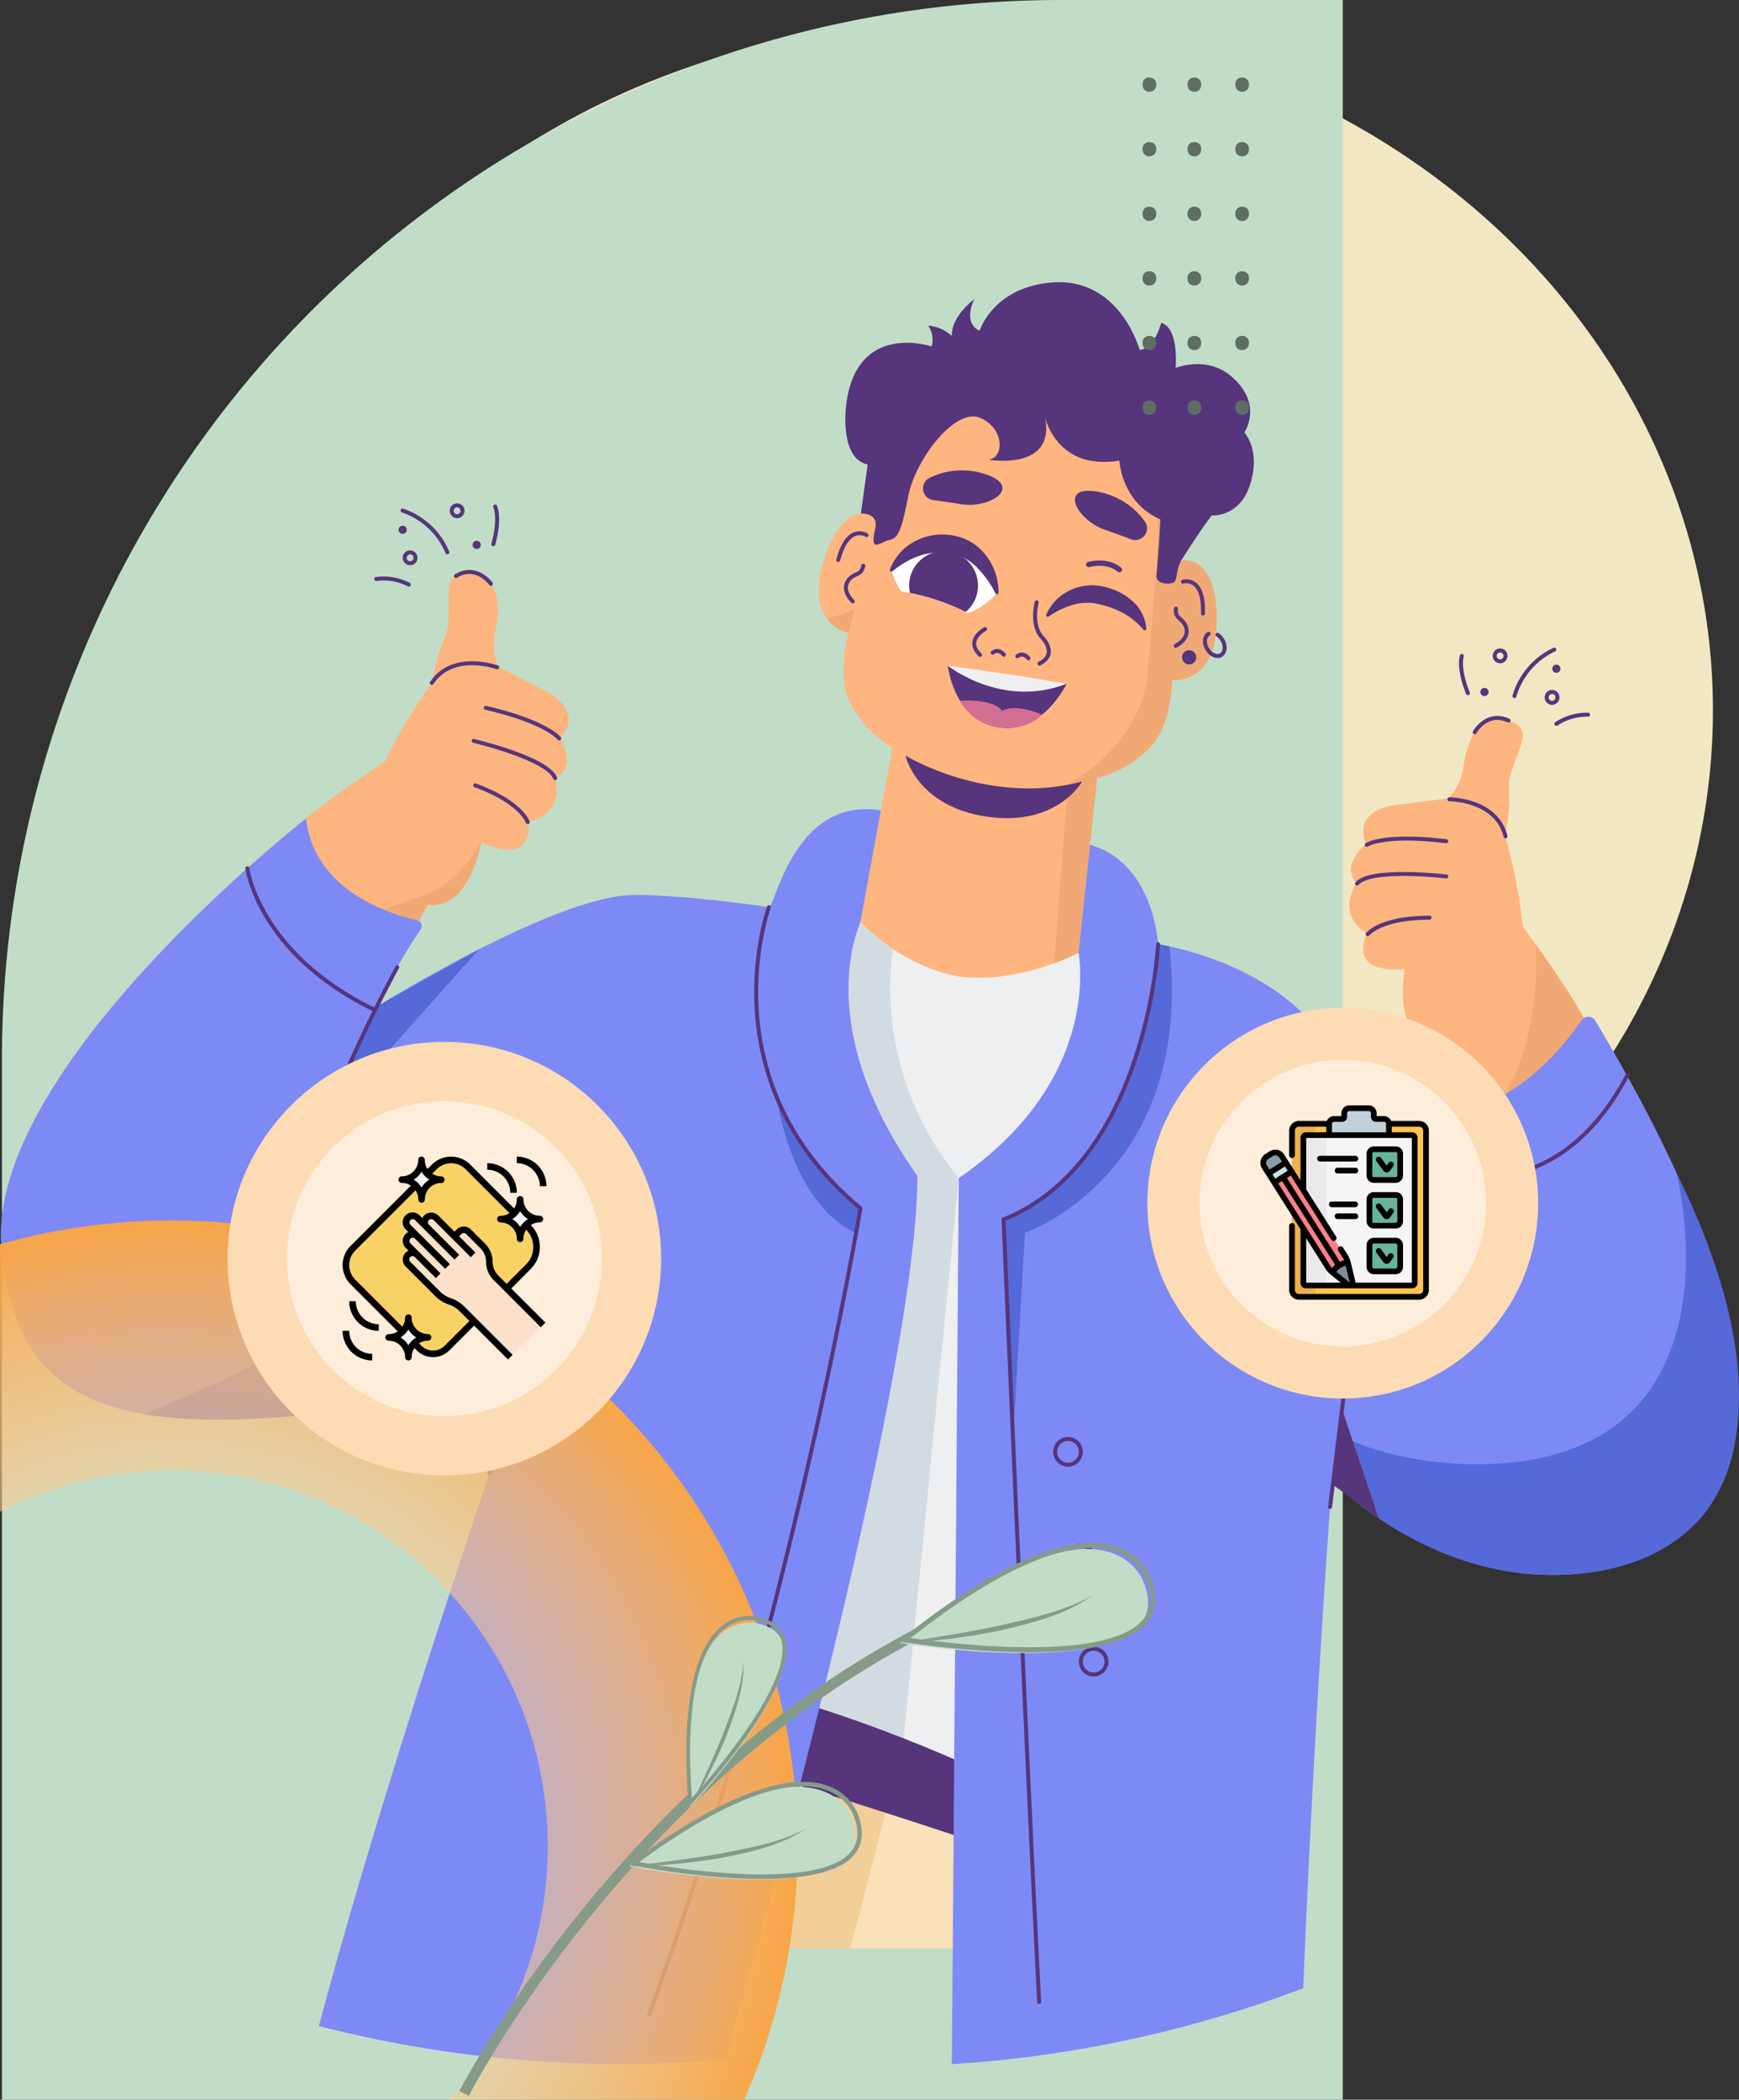 <svg xmlns="http://www.w3.org/2000/svg" xmlns:xlink="http://www.w3.org/1999/xlink" width="328.456" height="396.588" viewBox="0 0 328.456 396.588">
  <rect x="0" y="0" width="328.456" height="396.588" fill="#333333" stroke="none"/>
  <defs>
    <clipPath id="clip-path">
      <rect id="Rectángulo_401745" data-name="Rectángulo 401745" width="328.299" height="314.692" fill="none"/>
    </clipPath>
    <clipPath id="clip-path-2">
      <path id="Trazado_875417" data-name="Trazado 875417" d="M213.577,68.11a16.184,16.184,0,0,0,1.834,3.962,42.343,42.343,0,0,1,12.72,4.133,13.889,13.889,0,0,0,5.406-3.812c-3.006-6.121-6.932-7.918-10.505-7.918-5.083,0-9.455,3.636-9.455,3.636" transform="translate(-213.577 -64.474)" fill="none"/>
    </clipPath>
    <clipPath id="clip-path-3">
      <path id="Trazado_875517" data-name="Trazado 875517" d="M161.7,175H2.362C1.057,175,0,172.059,0,168.437V6.558C0,2.936,1.057,0,2.362,0H161.7c1.3,0,2.361,2.936,2.361,6.558V168.437C164.063,172.059,163.006,175,161.7,175Z" transform="translate(0)" fill="#297929" stroke="#707070" stroke-width="1"/>
    </clipPath>
    <radialGradient id="radial-gradient" cx="0.5" cy="0.5" r="0.5" gradientUnits="objectBoundingBox">
      <stop offset="0" stop-color="#fff" stop-opacity="0"/>
      <stop offset="1" stop-color="#f9a545"/>
    </radialGradient>
    <clipPath id="clip-path-4">
      <rect id="Rectángulo_401302" data-name="Rectángulo 401302" width="36.359" height="31.493" fill="none"/>
    </clipPath>
    <clipPath id="clip-path-5">
      <rect id="Rectángulo_401302-2" data-name="Rectángulo 401302" width="31.265" height="27.081" fill="none"/>
    </clipPath>
    <clipPath id="clip-path-6">
      <rect id="Rectángulo_401302-3" data-name="Rectángulo 401302" width="40.149" height="34.776" fill="none"/>
    </clipPath>
  </defs>
  <g id="Grupo_1100039" data-name="Grupo 1100039" transform="translate(0 -23.934)">
    <ellipse id="Elipse_11526" data-name="Elipse 11526" cx="142.7" cy="129.988" rx="142.7" ry="129.988" transform="translate(38.135 28.111)" fill="#f1e7c2"/>
    <path id="Rectángulo_401329" data-name="Rectángulo 401329" d="M200,0h53.248a0,0,0,0,1,0,0V396.588a0,0,0,0,1,0,0H0a0,0,0,0,1,0,0V200A200,200,0,0,1,200,0Z" transform="translate(0.368 23.934)" fill="#c1ddc7"/>
    <g id="Grupo_1099981" data-name="Grupo 1099981" transform="translate(0.157 77.241)">
      <g id="Grupo_1099976" data-name="Grupo 1099976">
        <g id="Grupo_1099975" data-name="Grupo 1099975" clip-path="url(#clip-path)">
          <path id="Trazado_875392" data-name="Trazado 875392" d="M248.345,392.5s26.027,79.264,29.926,105.518c0,0-44.568,10.1-68.3,12.117,0,0-15.749-59.795-22.312-80.746,0,0-1.008,6.026-13.33,85.8,0,0-28.313-6.089-65.173-21.977,0,0,5.724-90.581,18.231-129.239s92.957-32.758,120.953,28.533" transform="translate(-23.195 -72.166)" fill="#f9e1ba"/>
          <path id="Trazado_875393" data-name="Trazado 875393" d="M197.132,364.993s-8.9,36.642-14.467,51.4c0,0-26.471-.979-40.935-3.969l30.789-55.092Z" transform="translate(-30.115 -75.926)" fill="#f2ce99"/>
          <path id="Trazado_875394" data-name="Trazado 875394" d="M259.025,411.263l23.22,106.831,27.87-5.813s-16.343-71.918-29.926-105.517Z" transform="translate(-55.039 -86.43)" fill="#f2ce99"/>
          <path id="Trazado_875395" data-name="Trazado 875395" d="M213.367,450.813l26.661,81.958-8.872.986L208.844,453.01Z" transform="translate(-44.376 -95.79)" fill="#f2ce99"/>
          <path id="Trazado_875396" data-name="Trazado 875396" d="M201.933,461.277l-21.108,77.577,8.737,2.176Z" transform="translate(-38.422 -98.014)" fill="#f2ce99"/>
          <line id="Línea_625" data-name="Línea 625" y1="8.52" x2="17.54" transform="translate(164.468 348.7)" fill="none" stroke="#56357c" stroke-linecap="round" stroke-linejoin="round" stroke-width="0.75"/>
          <path id="Trazado_875397" data-name="Trazado 875397" d="M138.23,503.264s19.445-113.566,31.3-159.154" transform="translate(-29.372 -73.118)" fill="none" stroke="#56357c" stroke-linecap="round" stroke-linejoin="round" stroke-width="0.75"/>
          <path id="Trazado_875398" data-name="Trazado 875398" d="M265.182,375.642s16.7,58.336,36.744,132.1" transform="translate(-56.347 -79.818)" fill="none" stroke="#56357c" stroke-linecap="round" stroke-linejoin="round" stroke-width="0.75"/>
          <line id="Línea_626" data-name="Línea 626" x1="3.735" y2="23.957" transform="translate(159.368 365.887)" fill="none" stroke="#56357c" stroke-linecap="round" stroke-linejoin="round" stroke-width="0.75"/>
          <path id="Trazado_875399" data-name="Trazado 875399" d="M210.243,457.131l6.663-8.5-8.063,3.916Z" transform="translate(-44.376 -95.326)" fill="#56357c"/>
          <path id="Trazado_875400" data-name="Trazado 875400" d="M193.03,153.394s15.022,15.4,41.2,5.841c0,0,37.259,12.57,36.119,31.564s-14.505,144.577-14.505,144.577-54.432-30.882-111.505-42.248c0,0,14.871-90.968,48.691-139.735" transform="translate(-30.67 -32.594)" fill="#eeeff0"/>
          <path id="Trazado_875401" data-name="Trazado 875401" d="M207.618,157.591s-4.677,22.248,12.367,43.226l-10.408,105.83L183.808,302.6s8.46-153.307,13.419-153.849c0,0,7.241,6.959,10.391,8.841" transform="translate(-39.056 -31.607)" fill="#d3dbe2"/>
          <path id="Trazado_875402" data-name="Trazado 875402" d="M253.53,380.515l1.017-7.436s-55.859-37.044-111.5-42.248a59.943,59.943,0,0,0-4.812,11s87.672,24.681,115.3,38.679" transform="translate(-29.372 -70.296)" fill="#56357c"/>
          <path id="Trazado_875403" data-name="Trazado 875403" d="M209.423,40.308c-.934,4.154-1.959,9.46-1.959,9.46s-6.14-4.547-10.15,7.416c-4.261,12.716,4.48,14.26,4.48,14.26s-1.991,6.9-.249,11.888c2.168,6.2,8.506,9.913,8.506,9.913l-3.976,21.707-2.037,11.121s7.4,8.384,18.767,10.357c11.452,1.379,22.433-4.516,22.433-4.516l1.349-12.71L248.74,98.93s7.138-1.731,11-7.048c3.1-4.273,3.182-11.457,3.182-11.457s8.816,1.036,8.393-12.369c-.4-12.611-7.587-10.023-7.587-10.023s.543-5.377.844-9.624c0,0,.863-19.323-24.788-23.092s-30.358,14.99-30.358,14.99" transform="translate(-41.677 -5.273)" fill="#ffb580"/>
          <path id="Trazado_875404" data-name="Trazado 875404" d="M251.555,25.453c25.652,3.769,24.788,23.092,24.788,23.092-.3,4.247-.844,9.623-.844,9.623s7.188-2.589,7.587,10.023c.424,13.4-8.393,12.369-8.393,12.369s-.079,7.185-3.182,11.457c-3.86,5.317-11,7.048-11,7.048l-2.152,20.275-1.35,12.709a39.414,39.414,0,0,1-4.62,1.995l2.6-33.722s14.5-7.755,15.132-22.037c0,0,1.883-20.558,1.883-26.051S269.7,31,251.555,25.453" transform="translate(-53.451 -5.408)" fill="#f0a975"/>
          <path id="Trazado_875405" data-name="Trazado 875405" d="M216.981,113.531s15.624,9.617,33.352,4.9c0,0-4.733,8.585-18.01,6.634s-15.342-11.535-15.342-11.535" transform="translate(-46.105 -24.123)" fill="#56357c"/>
          <path id="Trazado_875406" data-name="Trazado 875406" d="M281.771,85.312s2.48-1.192,2.036-3.233-2.232-1.7-1.992-3.794" transform="translate(-59.872 -16.634)" fill="none" stroke="#56357c" stroke-linecap="round" stroke-linejoin="round" stroke-width="0.75"/>
          <path id="Trazado_875407" data-name="Trazado 875407" d="M283.531,71.787s4.018-1.184,3.767,6.025" transform="translate(-60.246 -15.238)" fill="none" stroke="#56357c" stroke-linecap="round" stroke-linejoin="round" stroke-width="0.75"/>
          <path id="Trazado_875408" data-name="Trazado 875408" d="M203.984,74.733s-2.032-1.855-1.02-3.682,2.626-.985,3-3.062" transform="translate(-43.066 -14.447)" fill="none" stroke="#56357c" stroke-linecap="round" stroke-linejoin="round" stroke-width="0.75"/>
          <path id="Trazado_875409" data-name="Trazado 875409" d="M206.188,60.558s-3.508-2.29-5.341,4.688" transform="translate(-42.677 -12.791)" fill="none" stroke="#56357c" stroke-linecap="round" stroke-linejoin="round" stroke-width="0.75"/>
          <path id="Trazado_875410" data-name="Trazado 875410" d="M235.506,83.178s-3.9,2.052-.95,4.88" transform="translate(-49.604 -17.674)" fill="none" stroke="#56357c" stroke-linecap="round" stroke-linejoin="round" stroke-width="0.75"/>
          <path id="Trazado_875411" data-name="Trazado 875411" d="M248.886,88.341c3.643-1.859.495-4.947.495-4.947s-2.115-1.872-1.025-6.65" transform="translate(-52.705 -16.307)" fill="none" stroke="#56357c" stroke-linecap="round" stroke-linejoin="round" stroke-width="0.75"/>
          <path id="Trazado_875412" data-name="Trazado 875412" d="M237.885,88.762s.986-.953,2.1.381" transform="translate(-50.547 -18.79)" fill="none" stroke="#56357c" stroke-linecap="round" stroke-linejoin="round" stroke-width="0.75"/>
          <path id="Trazado_875413" data-name="Trazado 875413" d="M243.791,89.63s.986-.953,2.1.381" transform="translate(-51.802 -18.975)" fill="none" stroke="#56357c" stroke-linecap="round" stroke-linejoin="round" stroke-width="0.75"/>
          <path id="Trazado_875414" data-name="Trazado 875414" d="M250.723,78.22a9.142,9.142,0,0,1,4.117-4.412,9.676,9.676,0,0,1,6.3-.958,13.582,13.582,0,0,1,2.978.932,10.9,10.9,0,0,1,2.65,1.69,7.738,7.738,0,0,1,2.856,5.4.3.3,0,0,1-.531.206l-.038-.045a13.349,13.349,0,0,0-3.971-3.186,17.017,17.017,0,0,0-2.229-.972c-.763-.253-1.593-.5-2.351-.666a9.921,9.921,0,0,0-4.625.133,15.636,15.636,0,0,0-4.682,2.23l-.03.02a.3.3,0,0,1-.42-.081.308.308,0,0,1-.028-.287" transform="translate(-53.269 -15.445)" fill="#56357c"/>
          <path id="Trazado_875415" data-name="Trazado 875415" d="M215.415,72.078a16.183,16.183,0,0,1-1.838-3.97s12.638-10.55,19.96,4.283a13.9,13.9,0,0,1-5.429,3.821,41,41,0,0,0-12.693-4.134" transform="translate(-45.382 -13.699)" fill="#fff"/>
        </g>
      </g>
      <g id="Grupo_1099978" data-name="Grupo 1099978" transform="translate(168.196 50.774)">
        <g id="Grupo_1099977" data-name="Grupo 1099977" transform="translate(0)" clip-path="url(#clip-path-2)">
          <path id="Trazado_875416" data-name="Trazado 875416" d="M217.921,70.074a6.5,6.5,0,1,0,7.366-5.509,6.5,6.5,0,0,0-7.366,5.509" transform="translate(-214.486 -64.479)" fill="#56357c"/>
        </g>
      </g>
      <g id="Grupo_1099980" data-name="Grupo 1099980" transform="translate(0 0)">
        <g id="Grupo_1099982" data-name="Grupo 1099982" transform="translate(0)">
          <path id="Trazado_875418" data-name="Trazado 875418" d="M233.175,71.607a19.727,19.727,0,0,0-3.655-5.035,9.083,9.083,0,0,0-4.832-2.492,12.023,12.023,0,0,0-5.589.349,16.325,16.325,0,0,0-5.343,2.993l-.028.024a.3.3,0,0,1-.474-.334,9.9,9.9,0,0,1,4.7-5.328,11.116,11.116,0,0,1,7.351-1.067,9.807,9.807,0,0,1,3.6,1.435,10.29,10.29,0,0,1,2.722,2.633,11.62,11.62,0,0,1,2.131,6.708.3.3,0,0,1-.3.3.3.3,0,0,1-.262-.158Z" transform="translate(-45.309 -12.857)" fill="#56357c"/>
          <path id="Trazado_875419" data-name="Trazado 875419" d="M227.138,91.987s11.3,2.29,22.439,3.388c0,0-4.541,9.5-12.722,8.263-8.686-1.312-9.716-11.651-9.716-11.651" transform="translate(-48.263 -19.546)" fill="#56357c"/>
          <path id="Trazado_875420" data-name="Trazado 875420" d="M230.052,100.345s6.251-.456,7.952,1.931c0,0,2.195-1.572,7.509.725,0,0-2.537,3.071-8.04,2.406a9.693,9.693,0,0,1-7.421-5.061" transform="translate(-48.882 -21.314)" fill="#d36e92"/>
          <path id="Trazado_875421" data-name="Trazado 875421" d="M227.138,91.987s10.238,8.177,22.439,3.388c0,0-11.251-1.935-22.439-3.388" transform="translate(-48.263 -19.546)" fill="#eeeff0"/>
          <path id="Trazado_875422" data-name="Trazado 875422" d="M268.222,59.182a2.227,2.227,0,0,0,2.54-3.453,13.876,13.876,0,0,0-7.992-5.346c-8.565-2.027-5.061,5.077.474,6.99,1.783.617,3.487,1.243,4.978,1.809" transform="translate(-54.74 -10.629)" fill="#56357c"/>
          <path id="Trazado_875423" data-name="Trazado 875423" d="M223.107,50.738a2.227,2.227,0,0,1-.6-4.245,13.883,13.883,0,0,1,9.571-.915c8.5,2.279,2.047,6.87-3.734,5.929-1.862-.3-3.659-.561-5.24-.769" transform="translate(-46.998 -9.586)" fill="#56357c"/>
          <path id="Trazado_875424" data-name="Trazado 875424" d="M260.926,67.629s3.411-1,5.787.976" transform="translate(-55.443 -14.317)" fill="none" stroke="#56357c" stroke-linecap="round" stroke-linejoin="round" stroke-width="1"/>
          <path id="Trazado_875425" data-name="Trazado 875425" d="M205.483,43.683s3.461-.22,2.7,2.951c-1.121,4.683.965,2.436,2.573,2.075s2.252-1,3.645-8.186,8.888-16.785,13.507-14.938,4.77,7.5,1.707,7.931c0,0,12.8,2.253,10.626-8.163,0,0,2.065,10.31,14.063,8.336,0,0,.356,7.9,7.743,11.1,0,0-.246,5.294-.739,10.588,0,0-.25,1.536,2.129,1.536s1.083-1.492,2.54-4.34c0,0,3.816-6.076,5.781-8.523,0,0,5.32.439,7.285-5.98s-1.129-9.7-1.129-9.7,3.756-5.466-2.671-10.754c-4.593-3.778-10.311-1.429-10.311-1.429s.669-7.6-2.737-8.515c0,0-1.179,4.846-4.061,5.109,0,0-3.751-13.956-16.881-12.707-10.882,1.036-13.335,9.092-13.335,9.092s-3.214-1.057-1.039-5.925c0,0-4.244,2.99-4.244,6.92A7.137,7.137,0,0,0,218.186,8.2a4.624,4.624,0,0,1,.655,3.93s-14.112-4.8-16.109,10.853c0,0-1.5,10.249,4.031,11.443Z" transform="translate(-43.038 0)" fill="#56357c"/>
          <path id="Trazado_875426" data-name="Trazado 875426" d="M291.172,84.5a2.988,2.988,0,0,1,.925,1c.643,1.113.517,2.389-.28,2.849s-1.964-.069-2.607-1.183-.517-2.389.28-2.849" transform="translate(-61.365 -17.917)" fill="none" stroke="#56357c" stroke-linecap="round" stroke-linejoin="round" stroke-width="0.75"/>
          <path id="Trazado_875427" data-name="Trazado 875427" d="M285.978,89.6a1.344,1.344,0,1,1-1.344-1.344,1.344,1.344,0,0,1,1.344,1.344" transform="translate(-60.194 -18.753)" fill="#56357c"/>
          <path id="Trazado_875428" data-name="Trazado 875428" d="M198.14,80.155a27.955,27.955,0,0,0,5.217-1.781l-1.137,4.45a6.128,6.128,0,0,1-4.079-2.669" transform="translate(-42.102 -16.654)" fill="#f0a975"/>
          <path id="Trazado_875429" data-name="Trazado 875429" d="M343.071,174.049l3.23,25.128s21.765-.99,25.128-10.684,7.74-8.052-11.069-34Z" transform="translate(-72.897 -32.827)" fill="#fdb580"/>
          <path id="Trazado_875430" data-name="Trazado 875430" d="M347.172,200.07s21.765-.989,25.128-10.684c3.213-9.263,7.351-8.176-8.69-30.693,0,0,2.908,26.493-16.438,41.378" transform="translate(-73.768 -33.72)" fill="#f0a975"/>
          <path id="Trazado_875431" data-name="Trazado 875431" d="M356.194,143.9s-3.374,14.619-9.638,20.08-14.779,2.731-12.691-12.048c0,0-10.694,1.529-7.076-6.753,0,0-5.869-2.733-2.01-9.568,0,0-3.3-2.815,1.849-7.317,0,0-2.975-5.226,4.342-7.155,0,0,6.271-.8,11.256-1.447a11.744,11.744,0,0,0,2.653-5.307c.4-2.814,1.77-11.1,7.88-9.568s2.493,4.9.884,11.417a24.569,24.569,0,0,0,0,3.779,35.007,35.007,0,0,1-.8,6.68,104.132,104.132,0,0,1,3.355,17.207" transform="translate(-68.731 -22.232)" fill="#fdb580"/>
          <path id="Trazado_875432" data-name="Trazado 875432" d="M347.41,124.008s8.894,0,10.613,7" transform="translate(-73.819 -26.35)" fill="none" stroke="#56357c" stroke-linecap="round" stroke-linejoin="round" stroke-width="0.75"/>
          <path id="Trazado_875433" data-name="Trazado 875433" d="M327.6,134.614s3.173-2.115,15.017-.679" transform="translate(-69.61 -28.353)" fill="none" stroke="#56357c" stroke-linecap="round" stroke-linejoin="round" stroke-width="0.75"/>
          <path id="Trazado_875434" data-name="Trazado 875434" d="M342.121,142.389s-14.219-1.686-16.866,1.344" transform="translate(-69.111 -30.156)" fill="none" stroke="#56357c" stroke-linecap="round" stroke-linejoin="round" stroke-width="0.75"/>
          <path id="Trazado_875435" data-name="Trazado 875435" d="M327.808,155.529s2.43-3.124,11.706-3.124" transform="translate(-69.654 -32.384)" fill="none" stroke="#56357c" stroke-linecap="round" stroke-linejoin="round" stroke-width="0.75"/>
          <path id="Trazado_875436" data-name="Trazado 875436" d="M95.583,139.261l-11.651,22.5s-20.1-8.393-19.94-18.653-4.509-10.218,22.058-28.144Z" transform="translate(-13.551 -24.428)" fill="#fdb580"/>
          <path id="Trazado_875437" data-name="Trazado 875437" d="M91.946,105.356s-1.844,14.889,2.168,22.168,12.946,7.633,16.053-6.966c0,0,9.521,5.1,8.963-3.917,0,0,6.451-.555,5.169-8.3,0,0,4.061-1.513.772-7.507,0,0,4.586-3.889-1.625-8.211,0,0-5.615-2.906-10.077-5.22a11.746,11.746,0,0,1-.673-5.895c.587-2.781,2.143-11.029-4.12-11.689s-4.023,3.752-4.746,10.421a24.511,24.511,0,0,1-1.3,3.549A34.951,34.951,0,0,0,101,90.342a104.155,104.155,0,0,0-9.053,15.014" transform="translate(-19.447 -14.822)" fill="#fdb580"/>
          <path id="Trazado_875438" data-name="Trazado 875438" d="M115.723,92.157s-8.356-3.046-12.37,2.937" transform="translate(-21.961 -19.417)" fill="none" stroke="#56357c" stroke-linecap="round" stroke-linejoin="round" stroke-width="0.75"/>
          <path id="Trazado_875439" data-name="Trazado 875439" d="M130.177,107.858s-2.255-3.075-13.874-5.787" transform="translate(-24.713 -21.689)" fill="none" stroke="#56357c" stroke-linecap="round" stroke-linejoin="round" stroke-width="0.75"/>
          <path id="Trazado_875440" data-name="Trazado 875440" d="M113.407,110s13.935,3.293,15.383,7.047" transform="translate(-24.097 -23.374)" fill="none" stroke="#56357c" stroke-linecap="round" stroke-linejoin="round" stroke-width="0.75"/>
          <path id="Trazado_875441" data-name="Trazado 875441" d="M123.7,127.615s-1.212-3.768-9.925-6.949" transform="translate(-24.175 -25.64)" fill="none" stroke="#56357c" stroke-linecap="round" stroke-linejoin="round" stroke-width="0.75"/>
          <path id="Trazado_875442" data-name="Trazado 875442" d="M86.216,148.516,97.671,144.5s6.37-1.351,11.368-10.234c0,0-1.967,12.777-10.126,11.877L92.02,159.451Z" transform="translate(-18.32 -28.529)" fill="#f0a975"/>
          <path id="Trazado_875443" data-name="Trazado 875443" d="M173.119,195.656c0,40.93-36.207,166.865-36.207,166.865a228.538,228.538,0,0,1-76.84-6.3C73.851,304.409,98.1,234.81,98.1,234.81,26.783,247.767,3.841,243.939.16,209.891s57.491-81.748,57.491-81.748c1.518,13.655,15.955,18.1,20.979,19.234a1.115,1.115,0,0,1,.656,1.744A86.99,86.99,0,0,0,71.3,163.48s33.589-20.892,48.366-20.892c7.389,0,17.325,1.147,25.415,2.293,1.154.164,4.634-20.905,21.137-18.28l-3.856,21.052c-2.838,7.044-5.966,24.347,10.758,48" transform="translate(0 -26.853)" fill="#7d8af5"/>
          <path id="Trazado_875444" data-name="Trazado 875444" d="M105.417,253.279c-33.13,6.019-55.822,8.415-70.991,5.843,0,0,49.71-19.82,80.22-45.829,0,0-3.421,22.96-9.23,39.985" transform="translate(-7.315 -45.322)" fill="#5669d8"/>
          <path id="Trazado_875445" data-name="Trazado 875445" d="M186.153,195.625s2.416,19.693,14.935,25.549l.827-4.686s-9-6.1-15.762-20.863" transform="translate(-39.555 -41.567)" fill="#5669d8"/>
          <path id="Trazado_875446" data-name="Trazado 875446" d="M178.118,149.874s-11.948,32.473,17.28,56.892c0,0-13.454,80.342-39.916,152.318" transform="translate(-33.038 -31.846)" fill="none" stroke="#56357c" stroke-linecap="round" stroke-linejoin="round" stroke-width="0.75"/>
          <line id="Línea_627" data-name="Línea 627" y1="26.896" x2="9.308" transform="translate(92.291 198.087)" fill="none" stroke="#56357c" stroke-linecap="round" stroke-linejoin="round" stroke-width="0.75"/>
          <path id="Trazado_875447" data-name="Trazado 875447" d="M120.576,261.621l-14.8,2.555L123.8,252.553Z" transform="translate(-22.475 -53.664)" fill="#56357c"/>
          <path id="Trazado_875448" data-name="Trazado 875448" d="M87.816,170.62l-10.083,22.02,29.113-32.662Z" transform="translate(-16.517 -33.993)" fill="#5669d8"/>
          <path id="Trazado_875449" data-name="Trazado 875449" d="M90.42,164.3a279.671,279.671,0,0,0-17.214,38.884" transform="translate(-15.555 -34.912)" fill="none" stroke="#56357c" stroke-linecap="round" stroke-linejoin="round" stroke-width="0.75"/>
          <path id="Trazado_875450" data-name="Trazado 875450" d="M59.116,140.559s2.071,16,23.827,26.639" transform="translate(-12.561 -29.867)" fill="none" stroke="#56357c" stroke-linecap="round" stroke-linejoin="round" stroke-width="0.75"/>
          <path id="Trazado_875451" data-name="Trazado 875451" d="M347.045,168.053a1.529,1.529,0,0,1,2.563.079c48.711,81.155,21.786,102.8-4.544,104.6-26.55,1.811-45.171-17.777-45.171-17.777-3.62,48.876-5.431,95.941-5.431,95.941a227.133,227.133,0,0,1-66.374,14.346l1.306-167.359c25.056-17.226,23.3-38.514,22.631-42.568l2.164-20.38c12.069,3.389,12.865,18.774,12.865,18.774s15.943,2.288,26.8,12.547S320.324,196.7,320.324,196.7a70.384,70.384,0,0,1-.943-9.58,1.519,1.519,0,0,1,1.509-1.531c3.941-.046,15.091-1.712,26.154-17.537" transform="translate(-48.465 -28.671)" fill="#7d8af5"/>
          <path id="Trazado_875452" data-name="Trazado 875452" d="M319.266,271.656s18.622,19.586,45.171,17.776c8.3-.565,16.653-3.1,22.683-8.851,0,0,22.055-16.717-2.818-67.042,0,0,14.818,56.624-40.134,55.073-16.079-.772-23.694-5.717-23.694-5.717Z" transform="translate(-67.839 -45.374)" fill="#5669d8"/>
          <line id="Línea_628" data-name="Línea 628" y1="23.95" x2="2.937" transform="translate(251.06 207.374)" fill="none" stroke="#56357c" stroke-linecap="round" stroke-linejoin="round" stroke-width="0.75"/>
          <ellipse id="Elipse_11583" data-name="Elipse 11583" cx="2.424" cy="2.424" rx="2.424" ry="2.424" transform="translate(198.396 219.602) rotate(-22.5)" fill="none" stroke="#56357c" stroke-linecap="round" stroke-linejoin="round" stroke-width="0.75"/>
          <ellipse id="Elipse_11584" data-name="Elipse 11584" cx="2.424" cy="2.424" rx="2.424" ry="2.424" transform="translate(200.82 239.721) rotate(-22.5)" fill="none" stroke="#56357c" stroke-linecap="round" stroke-linejoin="round" stroke-width="0.75"/>
          <path id="Trazado_875453" data-name="Trazado 875453" d="M263.874,330.177a2.424,2.424,0,1,1-2.424-2.424A2.424,2.424,0,0,1,263.874,330.177Z" transform="translate(-55.039 -69.642)" fill="none" stroke="#56357c" stroke-linecap="round" stroke-linejoin="round" stroke-width="0.75"/>
          <path id="Trazado_875454" data-name="Trazado 875454" d="M321.13,270.292l6.918,20.585-8.937-6.526Z" transform="translate(-67.806 -57.433)" fill="#56357c"/>
          <path id="Trazado_875455" data-name="Trazado 875455" d="M340.392,207.569l-17.863-21.49,20.485,43.25Z" transform="translate(-68.532 -39.539)" fill="#5669d8"/>
          <path id="Trazado_875456" data-name="Trazado 875456" d="M344.245,205.655S347.324,231.8,349,244.02" transform="translate(-73.147 -43.699)" fill="none" stroke="#56357c" stroke-linecap="round" stroke-linejoin="round" stroke-width="0.75"/>
          <path id="Trazado_875457" data-name="Trazado 875457" d="M345.211,208.469s21.5,7.915,35.3-18.152" transform="translate(-73.352 -40.44)" fill="none" stroke="#56357c" stroke-linecap="round" stroke-linejoin="round" stroke-width="0.75"/>
          <path id="Trazado_875458" data-name="Trazado 875458" d="M271.818,159.174l-2.131-.4s-1.027,38.92-29.2,51.984l1.793,41.471,2.251-38.94s31.965-10.942,27.291-54.113" transform="translate(-51.099 -33.737)" fill="#5669d8"/>
          <path id="Trazado_875459" data-name="Trazado 875459" d="M269.688,158.773s-2.05,41.056-29.205,51.984c0,0,4.149,97.825,6.725,147.812" transform="translate(-51.099 -33.737)" fill="none" stroke="#56357c" stroke-linecap="round" stroke-linejoin="round" stroke-width="0.75"/>
          <path id="Trazado_875460" data-name="Trazado 875460" d="M363.02,96.888a14.089,14.089,0,0,1,7.533-8.786" transform="translate(-77.136 -18.721)" fill="none" stroke="#56357c" stroke-linecap="round" stroke-linejoin="round" stroke-width="0.75"/>
          <path id="Trazado_875461" data-name="Trazado 875461" d="M373.076,105.457a10.376,10.376,0,0,1,5.987-1.737" transform="translate(-79.273 -22.039)" fill="none" stroke="#56357c" stroke-linecap="round" stroke-linejoin="round" stroke-width="0.75"/>
          <path id="Trazado_875462" data-name="Trazado 875462" d="M351.508,96.667s-1.835-4.249-1.158-7.05" transform="translate(-74.412 -19.042)" fill="none" stroke="#56357c" stroke-linecap="round" stroke-linejoin="round" stroke-width="0.75"/>
          <path id="Trazado_875463" data-name="Trazado 875463" d="M360.335,89.341a1.024,1.024,0,1,1-1.025-1.024A1.024,1.024,0,0,1,360.335,89.341Z" transform="translate(-76.13 -18.766)" fill="none" stroke="#56357c" stroke-linecap="round" stroke-linejoin="round" stroke-width="0.75"/>
          <path id="Trazado_875464" data-name="Trazado 875464" d="M356.4,98.068a.773.773,0,1,1-.773-.773.773.773,0,0,1,.773.773" transform="translate(-75.401 -20.674)" fill="#56357c"/>
          <path id="Trazado_875465" data-name="Trazado 875465" d="M373.64,92.489a.773.773,0,1,1-.773-.773.773.773,0,0,1,.773.773" transform="translate(-79.064 -19.488)" fill="#56357c"/>
          <path id="Trazado_875466" data-name="Trazado 875466" d="M372.793,99.3a1.023,1.023,0,1,1-1.024-1.024A1.024,1.024,0,0,1,372.793,99.3Z" transform="translate(-78.778 -20.882)" fill="none" stroke="#56357c" stroke-linecap="round" stroke-linejoin="round" stroke-width="0.75"/>
          <path id="Trazado_875467" data-name="Trazado 875467" d="M353.49,107.191s2.281-4.1,6.4-2.192" transform="translate(-75.111 -22.203)" fill="none" stroke="#56357c" stroke-linecap="round" stroke-linejoin="round" stroke-width="0.75"/>
          <path id="Trazado_875468" data-name="Trazado 875468" d="M104.812,62.648a14.092,14.092,0,0,0-8.465-7.892" transform="translate(-20.472 -11.635)" fill="none" stroke="#56357c" stroke-linecap="round" stroke-linejoin="round" stroke-width="0.75"/>
          <path id="Trazado_875469" data-name="Trazado 875469" d="M96.189,72.224a10.381,10.381,0,0,0-6.143-1.06" transform="translate(-19.133 -15.11)" fill="none" stroke="#56357c" stroke-linecap="round" stroke-linejoin="round" stroke-width="0.75"/>
          <path id="Trazado_875470" data-name="Trazado 875470" d="M118.109,60.924s1.35-4.427.366-7.135" transform="translate(-25.096 -11.43)" fill="none" stroke="#56357c" stroke-linecap="round" stroke-linejoin="round" stroke-width="0.75"/>
          <path id="Trazado_875471" data-name="Trazado 875471" d="M108.141,54.652a1.023,1.023,0,1,0,.9-1.131A1.023,1.023,0,0,0,108.141,54.652Z" transform="translate(-22.977 -11.371)" fill="none" stroke="#56357c" stroke-linecap="round" stroke-linejoin="round" stroke-width="0.75"/>
          <path id="Trazado_875472" data-name="Trazado 875472" d="M113.151,62.879a.773.773,0,1,0,.682-.854.773.773,0,0,0-.682.854" transform="translate(-24.042 -13.179)" fill="#56357c"/>
          <path id="Trazado_875473" data-name="Trazado 875473" d="M95.4,59.257a.773.773,0,1,0,.682-.854.773.773,0,0,0-.682.854" transform="translate(-20.269 -12.409)" fill="#56357c"/>
          <path id="Trazado_875474" data-name="Trazado 875474" d="M96.87,65.937a1.023,1.023,0,1,0,.9-1.131A1.024,1.024,0,0,0,96.87,65.937Z" transform="translate(-20.582 -13.769)" fill="none" stroke="#56357c" stroke-linecap="round" stroke-linejoin="round" stroke-width="0.75"/>
          <path id="Trazado_875475" data-name="Trazado 875475" d="M115.75,71.72s-2.725-3.823-6.609-1.465" transform="translate(-23.191 -14.765)" fill="none" stroke="#56357c" stroke-linecap="round" stroke-linejoin="round" stroke-width="0.75"/>
        </g>
      </g>
    </g>
    <g id="Grupo_1099383" data-name="Grupo 1099383" transform="translate(235.896 38.574) rotate(90)">
      <path id="Trazado_873218" data-name="Trazado 873218" d="M0,1.306A1.351,1.351,0,0,1,.332.373,1.267,1.267,0,0,1,1.33,0,1.3,1.3,0,0,1,2.339.373a1.324,1.324,0,0,1,.344.933,1.252,1.252,0,0,1-.344.9,1.328,1.328,0,0,1-1.009.362,1.289,1.289,0,0,1-1-.362A1.277,1.277,0,0,1,0,1.306Zm12.2,0a1.351,1.351,0,0,1,.332-.933,1.267,1.267,0,0,1,1-.373A1.3,1.3,0,0,1,14.54.373a1.324,1.324,0,0,1,.344.933,1.252,1.252,0,0,1-.344.9,1.328,1.328,0,0,1-1.009.362,1.289,1.289,0,0,1-1-.362A1.277,1.277,0,0,1,12.2,1.306Zm12.2,0a1.351,1.351,0,0,1,.332-.933,1.267,1.267,0,0,1,1-.373,1.3,1.3,0,0,1,1.009.373,1.324,1.324,0,0,1,.344.933,1.252,1.252,0,0,1-.344.9,1.328,1.328,0,0,1-1.009.362,1.289,1.289,0,0,1-1-.362A1.277,1.277,0,0,1,24.4,1.306Zm12.2,0a1.351,1.351,0,0,1,.332-.933,1.267,1.267,0,0,1,1-.373,1.3,1.3,0,0,1,1.009.373,1.324,1.324,0,0,1,.344.933,1.252,1.252,0,0,1-.344.9,1.328,1.328,0,0,1-1.009.362,1.289,1.289,0,0,1-1-.362A1.277,1.277,0,0,1,36.6,1.306Zm12.2,0a1.351,1.351,0,0,1,.332-.933,1.267,1.267,0,0,1,1-.373,1.3,1.3,0,0,1,1.009.373,1.324,1.324,0,0,1,.344.933,1.252,1.252,0,0,1-.344.9,1.328,1.328,0,0,1-1.009.362,1.289,1.289,0,0,1-1-.362A1.277,1.277,0,0,1,48.806,1.306Zm12.2,0A1.351,1.351,0,0,1,61.34.373a1.267,1.267,0,0,1,1-.373,1.3,1.3,0,0,1,1.009.373,1.324,1.324,0,0,1,.344.933,1.252,1.252,0,0,1-.344.9,1.328,1.328,0,0,1-1.009.362,1.289,1.289,0,0,1-1-.362A1.277,1.277,0,0,1,61.008,1.306Z" transform="translate(0 0)" fill="#5f6e62"/>
      <path id="Trazado_873216" data-name="Trazado 873216" d="M0,1.306A1.351,1.351,0,0,1,.332.373,1.267,1.267,0,0,1,1.33,0,1.3,1.3,0,0,1,2.339.373a1.324,1.324,0,0,1,.344.933,1.252,1.252,0,0,1-.344.9,1.328,1.328,0,0,1-1.009.362,1.289,1.289,0,0,1-1-.362A1.277,1.277,0,0,1,0,1.306Zm12.2,0a1.351,1.351,0,0,1,.332-.933,1.267,1.267,0,0,1,1-.373A1.3,1.3,0,0,1,14.54.373a1.324,1.324,0,0,1,.344.933,1.252,1.252,0,0,1-.344.9,1.328,1.328,0,0,1-1.009.362,1.289,1.289,0,0,1-1-.362A1.277,1.277,0,0,1,12.2,1.306Zm12.2,0a1.351,1.351,0,0,1,.332-.933,1.267,1.267,0,0,1,1-.373,1.3,1.3,0,0,1,1.009.373,1.324,1.324,0,0,1,.344.933,1.252,1.252,0,0,1-.344.9,1.328,1.328,0,0,1-1.009.362,1.289,1.289,0,0,1-1-.362A1.277,1.277,0,0,1,24.4,1.306Zm12.2,0a1.351,1.351,0,0,1,.332-.933,1.267,1.267,0,0,1,1-.373,1.3,1.3,0,0,1,1.009.373,1.324,1.324,0,0,1,.344.933,1.252,1.252,0,0,1-.344.9,1.328,1.328,0,0,1-1.009.362,1.289,1.289,0,0,1-1-.362A1.277,1.277,0,0,1,36.6,1.306Zm12.2,0a1.351,1.351,0,0,1,.332-.933,1.267,1.267,0,0,1,1-.373,1.3,1.3,0,0,1,1.009.373,1.324,1.324,0,0,1,.344.933,1.252,1.252,0,0,1-.344.9,1.328,1.328,0,0,1-1.009.362,1.289,1.289,0,0,1-1-.362A1.277,1.277,0,0,1,48.806,1.306Zm12.2,0A1.351,1.351,0,0,1,61.34.373a1.267,1.267,0,0,1,1-.373,1.3,1.3,0,0,1,1.009.373,1.324,1.324,0,0,1,.344.933,1.252,1.252,0,0,1-.344.9,1.328,1.328,0,0,1-1.009.362,1.289,1.289,0,0,1-1-.362A1.277,1.277,0,0,1,61.008,1.306Z" transform="translate(0 9.025)" fill="#5f6e62"/>
      <path id="Trazado_873217" data-name="Trazado 873217" d="M0,1.306A1.351,1.351,0,0,1,.332.373,1.267,1.267,0,0,1,1.33,0,1.3,1.3,0,0,1,2.339.373a1.324,1.324,0,0,1,.344.933,1.252,1.252,0,0,1-.344.9,1.328,1.328,0,0,1-1.009.362,1.289,1.289,0,0,1-1-.362A1.277,1.277,0,0,1,0,1.306Zm12.2,0a1.351,1.351,0,0,1,.332-.933,1.267,1.267,0,0,1,1-.373A1.3,1.3,0,0,1,14.54.373a1.324,1.324,0,0,1,.344.933,1.252,1.252,0,0,1-.344.9,1.328,1.328,0,0,1-1.009.362,1.289,1.289,0,0,1-1-.362A1.277,1.277,0,0,1,12.2,1.306Zm12.2,0a1.351,1.351,0,0,1,.332-.933,1.267,1.267,0,0,1,1-.373,1.3,1.3,0,0,1,1.009.373,1.324,1.324,0,0,1,.344.933,1.252,1.252,0,0,1-.344.9,1.328,1.328,0,0,1-1.009.362,1.289,1.289,0,0,1-1-.362A1.277,1.277,0,0,1,24.4,1.306Zm12.2,0a1.351,1.351,0,0,1,.332-.933,1.267,1.267,0,0,1,1-.373,1.3,1.3,0,0,1,1.009.373,1.324,1.324,0,0,1,.344.933,1.252,1.252,0,0,1-.344.9,1.328,1.328,0,0,1-1.009.362,1.289,1.289,0,0,1-1-.362A1.277,1.277,0,0,1,36.6,1.306Zm12.2,0a1.351,1.351,0,0,1,.332-.933,1.267,1.267,0,0,1,1-.373,1.3,1.3,0,0,1,1.009.373,1.324,1.324,0,0,1,.344.933,1.252,1.252,0,0,1-.344.9,1.328,1.328,0,0,1-1.009.362,1.289,1.289,0,0,1-1-.362A1.277,1.277,0,0,1,48.806,1.306Zm12.2,0A1.351,1.351,0,0,1,61.34.373a1.267,1.267,0,0,1,1-.373,1.3,1.3,0,0,1,1.009.373,1.324,1.324,0,0,1,.344.933,1.252,1.252,0,0,1-.344.9,1.328,1.328,0,0,1-1.009.362,1.289,1.289,0,0,1-1-.362A1.277,1.277,0,0,1,61.008,1.306Z" transform="translate(0 17.519)" fill="#5f6e62"/>
    </g>
    <g id="Grupo_1100002" data-name="Grupo 1100002" transform="translate(0 245.526)">
      <g id="Enmascarar_grupo_1098713" data-name="Enmascarar grupo 1098713" transform="translate(0)" clip-path="url(#clip-path-3)">
        <path id="Sustracción_32" data-name="Sustracción 32" d="M118.2,236.405A119.075,119.075,0,0,1,94.38,234a117.569,117.569,0,0,1-42.266-17.786A118.543,118.543,0,0,1,9.289,164.213,117.649,117.649,0,0,1,2.4,142.024a119.363,119.363,0,0,1,0-47.643A117.569,117.569,0,0,1,20.187,52.115,118.548,118.548,0,0,1,72.193,9.289,117.59,117.59,0,0,1,94.38,2.4a119.342,119.342,0,0,1,47.643,0A117.556,117.556,0,0,1,184.29,20.187a118.554,118.554,0,0,1,42.825,52.006A117.6,117.6,0,0,1,234,94.381a119.342,119.342,0,0,1,0,47.643,117.546,117.546,0,0,1-17.786,42.267,118.541,118.541,0,0,1-52.006,42.825A117.616,117.616,0,0,1,142.024,234,119.067,119.067,0,0,1,118.2,236.405Zm0-189.214a71.506,71.506,0,0,0-14.312,1.443A70.63,70.63,0,0,0,78.5,59.319,71.222,71.222,0,0,0,52.77,90.561a70.658,70.658,0,0,0-4.138,13.33,71.7,71.7,0,0,0,0,28.623,70.63,70.63,0,0,0,10.685,25.392,71.216,71.216,0,0,0,31.244,25.728,70.624,70.624,0,0,0,13.33,4.138,71.7,71.7,0,0,0,28.623,0,70.623,70.623,0,0,0,25.392-10.685,71.218,71.218,0,0,0,25.728-31.244,70.639,70.639,0,0,0,4.138-13.33,71.7,71.7,0,0,0,0-28.623A70.618,70.618,0,0,0,177.086,78.5a71.216,71.216,0,0,0-31.243-25.728,70.681,70.681,0,0,0-13.33-4.138A71.505,71.505,0,0,0,118.2,47.191Z" transform="translate(150.645 245.328) rotate(180)" fill="url(#radial-gradient)"/>
      </g>
      <g id="Grupo_1100001" data-name="Grupo 1100001" transform="translate(87.652 56.879)">
        <path id="Trazado_873222" data-name="Trazado 873222" d="M-11400.343-11374.733s42.405-82.88,122.536-100.373" transform="translate(11400.343 11491.673)" fill="none" stroke="#869a8a" stroke-width="2"/>
        <g id="Grupo_1099331" data-name="Grupo 1099331" transform="translate(78.433 66.195) rotate(130)">
          <g id="Grupo_1099328" data-name="Grupo 1099328" transform="translate(0 0)" clip-path="url(#clip-path-4)">
            <path id="Trazado_873219" data-name="Trazado 873219" d="M34.97,30.441S11.451-12.4,1.371,3.562c0,0-11.76,15.959,33.6,26.879" transform="translate(1.387 0.707)" fill="#c1ddc7"/>
            <path id="Trazado_873220" data-name="Trazado 873220" d="M26.845,20.991c-3.645-3.385-8.962-8.366-12.734-11.5C9.71,5.939,5.283,2.142,0,0L.084.025C.3.084.512.151.722.227.8.252.882.286.974.319,6.1,2.016,10.483,5.5,14.649,8.845a110.281,110.281,0,0,1,12.2,12.146" transform="translate(9.514 10.158)" fill="#869a8a"/>
            <path id="Trazado_873221" data-name="Trazado 873221" d="M36.22,31.492,35.3,31.27C21.441,27.934,4.181,21.918.635,12.2a9.311,9.311,0,0,1,.824-8.462C3.063,1.191,5.14-.078,7.6,0,19,.352,35.084,29.422,35.763,30.659ZM7.392.84C5.3.84,3.581,1.943,2.152,4.207a8.636,8.636,0,0,0-.721,7.722c1.873,5.1,9.159,12.385,33.122,18.3C31.78,25.37,17.448,1.145,7.578.843l-.186,0" transform="translate(0 0.001)" fill="#869a8a"/>
          </g>
        </g>
        <g id="Grupo_1099332" data-name="Grupo 1099332" transform="matrix(0.309, 0.951, -0.951, 0.309, 58.569, 24.833)">
          <g id="Grupo_1099328-2" data-name="Grupo 1099328" transform="translate(0 0)" clip-path="url(#clip-path-5)">
            <path id="Trazado_873219-2" data-name="Trazado 873219" d="M30.071,26.177S9.847-10.66,1.179,3.063c0,0-10.112,13.724,28.892,23.113" transform="translate(1.193 0.608)" fill="#c1ddc7"/>
            <path id="Trazado_873220-2" data-name="Trazado 873220" d="M23.085,18.05c-3.135-2.911-7.707-7.194-10.95-9.888C8.35,5.107,4.543,1.842,0,0L.072.022C.26.072.441.13.621.2.686.217.758.246.838.274,5.244,1.734,9.014,4.731,12.6,7.606A94.833,94.833,0,0,1,23.085,18.05" transform="translate(8.181 8.735)" fill="#869a8a"/>
            <path id="Trazado_873221-2" data-name="Trazado 873221" d="M31.146,27.081l-.795-.191C18.438,24.021,3.6,18.847.546,10.487a8.007,8.007,0,0,1,.709-7.276C2.634,1.024,4.42-.067,6.539,0c9.8.3,23.631,25.3,24.215,26.361ZM6.356.723c-1.8,0-3.277.948-4.506,2.895a7.427,7.427,0,0,0-.62,6.64c1.611,4.386,7.876,10.65,28.482,15.732C27.328,21.816,15,.985,6.516.725l-.16,0" transform="translate(0 0.001)" fill="#869a8a"/>
          </g>
        </g>
        <g id="Grupo_1099333" data-name="Grupo 1099333" transform="matrix(-0.616, 0.788, -0.788, -0.616, 134.148, 21.41)">
          <g id="Grupo_1099328-3" data-name="Grupo 1099328" transform="translate(0 0)" clip-path="url(#clip-path-6)">
            <path id="Trazado_873219-3" data-name="Trazado 873219" d="M38.615,33.614s-25.971-47.3-37.1-29.681c0,0-12.985,17.623,37.1,29.681" transform="translate(1.532 0.78)" fill="#c1ddc7"/>
            <path id="Trazado_873220-3" data-name="Trazado 873220" d="M29.644,23.179c-4.025-3.738-9.9-9.238-14.061-12.7C10.722,6.558,5.834,2.365,0,0L.093.028C.334.093.566.167.8.25c.083.028.176.065.278.1,5.658,1.874,10.5,5.723,15.1,9.414A121.777,121.777,0,0,1,29.644,23.179" transform="translate(10.505 11.217)" fill="#869a8a"/>
            <path id="Trazado_873221-3" data-name="Trazado 873221" d="M40,34.775l-1.02-.245C23.676,30.846,4.617,24.2.7,13.467a10.282,10.282,0,0,1,.91-9.344C3.382,1.315,5.676-.086,8.4,0c12.579.385,30.345,32.485,31.1,33.851ZM8.163.928c-2.313,0-4.208,1.218-5.787,3.718a9.537,9.537,0,0,0-.8,8.527c2.068,5.632,10.114,13.676,36.575,20.2C35.092,28.014,19.267,1.265,8.368.931l-.2,0" transform="translate(0 0.001)" fill="#869a8a"/>
          </g>
        </g>
      </g>
    </g>
    <g id="Grupo_1099997" data-name="Grupo 1099997" transform="translate(42.985 220.726)">
      <g id="Grupo_1099983" data-name="Grupo 1099983" transform="translate(0 0)">
        <circle id="Elipse_11585" data-name="Elipse 11585" cx="40.945" cy="40.945" r="40.945" fill="#fddbb4"/>
        <circle id="Elipse_11586" data-name="Elipse 11586" cx="29.747" cy="29.747" r="29.747" transform="translate(11.199 11.199)" fill="#feedda"/>
      </g>
      <g id="limpiar-deslizar" transform="translate(21.73 21.668)">
        <path id="Trazado_875499" data-name="Trazado 875499" d="M38.473,22.162,23.1,37.532a3.747,3.747,0,0,1-5.3,0L5.317,25.046a4.5,4.5,0,0,1,0-6.358L20.688,3.317a4.5,4.5,0,0,1,6.359,0L38.473,14.744a5.247,5.247,0,0,1,0,7.419" transform="translate(-3.379 -1.379)" fill="#f9d266"/>
        <path id="Trazado_875500" data-name="Trazado 875500" d="M21.676,45.693,12.562,36.58a5.874,5.874,0,0,0-2.3-1.421,5.876,5.876,0,0,1-2.3-1.421l-5.6-5.6a1.242,1.242,0,0,1,1.756-1.756L2.364,24.623a1.242,1.242,0,0,1,1.756-1.756L2.364,21.111a1.242,1.242,0,0,1,1.756-1.756l1.756,1.756a1.242,1.242,0,0,1,1.756-1.756l3.512,3.512.878-.879a1.242,1.242,0,0,1,1.756,0L16.487,24.7a4.242,4.242,0,0,1,1.242,3,4.238,4.238,0,0,0,1.242,3l8.914,8.915Z" transform="translate(9.987 -7.821)" fill="#fbe1ca"/>
        <g id="Grupo_1099998" data-name="Grupo 1099998" transform="translate(13.67 12.852)">
          <path id="Trazado_875501" data-name="Trazado 875501" d="M0,1.242H5.587V0H0Z" transform="translate(3.95 10.096) rotate(-135)" fill="#ffd2b0"/>
          <path id="Trazado_875502" data-name="Trazado 875502" d="M0,1.242H8.07V0H0Z" transform="translate(5.706 8.34) rotate(-135)" fill="#ffd2b0"/>
          <path id="Trazado_875503" data-name="Trazado 875503" d="M0,1.242H8.07V0H0Z" transform="translate(7.461 6.584) rotate(-135)" fill="#ffd2b0"/>
          <path id="Trazado_875504" data-name="Trazado 875504" d="M0,1.242H4.967V0H0Z" transform="translate(10.535 6.144) rotate(-135)" fill="#ffd2b0"/>
        </g>
        <path id="Trazado_875505" data-name="Trazado 875505" d="M37,53.725a3.725,3.725,0,0,1,3.725,3.725,3.725,3.725,0,0,1,3.725-3.725A3.725,3.725,0,0,1,40.725,50,3.725,3.725,0,0,1,37,53.725Z" transform="translate(-28.308 -19.578)" fill="#f2f2f2"/>
        <path id="Trazado_875506" data-name="Trazado 875506" d="M33,5.725A3.725,3.725,0,0,1,36.725,9.45,3.725,3.725,0,0,1,40.45,5.725,3.725,3.725,0,0,1,36.725,2,3.725,3.725,0,0,1,33,5.725Z" transform="translate(-21.825 -1.379)" fill="#f2f2f2"/>
        <path id="Trazado_875507" data-name="Trazado 875507" d="M3,17.725A3.725,3.725,0,0,1,6.725,21.45a3.725,3.725,0,0,1,3.725-3.725A3.725,3.725,0,0,1,6.725,14,3.725,3.725,0,0,1,3,17.725Z" transform="translate(26.801 -5.929)" fill="#f2f2f2"/>
        <path id="Trazado_875508" data-name="Trazado 875508" d="M5.346,6.588H6.588A5.594,5.594,0,0,0,1,1V2.242A4.352,4.352,0,0,1,5.346,6.588Z" transform="translate(31.905 -1)" fill="#e8e9ea"/>
        <path id="Trazado_875509" data-name="Trazado 875509" d="M14.346,8.588h1.242A5.594,5.594,0,0,0,10,3V4.242A4.352,4.352,0,0,1,14.346,8.588Z" transform="translate(17.317 -1.758)" fill="#e8e9ea"/>
        <path id="Trazado_875510" data-name="Trazado 875510" d="M59.588,59.588V58.346A4.352,4.352,0,0,1,55.242,54H54A5.594,5.594,0,0,0,59.588,59.588Z" transform="translate(-54 -21.095)" fill="#e8e9ea"/>
        <path id="Trazado_875511" data-name="Trazado 875511" d="M57.588,50.588V49.346A4.352,4.352,0,0,1,53.242,45H52A5.594,5.594,0,0,0,57.588,50.588Z" transform="translate(-50.758 -17.683)" fill="#e8e9ea"/>
        <path id="Trazado_875512" data-name="Trazado 875512" d="M9.986,34.526a3.085,3.085,0,0,0,1.71-.517l-8.9-8.9a5.153,5.153,0,0,1-1.5-3.618,5.083,5.083,0,0,1,1.5-3.618L14.179,6.484a3.085,3.085,0,0,0-1.709-.517.621.621,0,1,1,0-1.242,3.108,3.108,0,0,0,3.1-3.1.621.621,0,0,1,1.242,0,3.084,3.084,0,0,0,.517,1.709l.832-.831a5.118,5.118,0,0,1,7.237,0l8.281,8.282A3.085,3.085,0,0,0,34.2,9.071a.621.621,0,1,1,1.242,0,3.108,3.108,0,0,0,3.1,3.1.621.621,0,0,1,0,1.242,3.085,3.085,0,0,0-1.71.517,5.866,5.866,0,0,1-.009,8.288L33.152,25.9,39.6,32.349l-.878.878L29.81,24.311a4.827,4.827,0,0,1-1.424-3.436,3.643,3.643,0,0,0-1.06-2.559l-2.711-2.71a.635.635,0,0,0-.877,0l-.439.439,3.076,3.074L25.5,20l-3.512-3.513L18.47,12.974a.633.633,0,0,0-.877,0,.621.621,0,0,0,0,.877L23.3,19.558l-.878.878L14.96,12.973a.621.621,0,0,0-.876.879l1.754,1.754,5.707,5.707-.88.879L14.953,16.48a.621.621,0,0,0-.875.88l1.753,1.753,0,0,3.951,3.951-.878.878-3.954-3.954a.621.621,0,1,0-.875.88l5.6,5.6a5.29,5.29,0,0,0,2.057,1.271,6.544,6.544,0,0,1,2.541,1.571L33.4,38.437l-.878.878-6.392-6.394-4.671,4.671a4.368,4.368,0,0,1-6.177,0l-.43-.43a3.085,3.085,0,0,0-.518,1.709.621.621,0,1,1-1.242,0,3.108,3.108,0,0,0-3.1-3.1.621.621,0,1,1,0-1.242Zm6.208-30.67a4.387,4.387,0,0,1-1.49,1.49,4.387,4.387,0,0,1,1.49,1.49,4.387,4.387,0,0,1,1.49-1.49,4.387,4.387,0,0,1-1.49-1.49Zm18.625,7.45a4.387,4.387,0,0,1-1.49,1.49,4.387,4.387,0,0,1,1.49,1.49,4.387,4.387,0,0,1,1.49-1.49,4.387,4.387,0,0,1-1.49-1.49ZM18.367,37.63a3.1,3.1,0,0,0,2.211-.916l4.671-4.672L23.4,30.2a5.3,5.3,0,0,0-2.056-1.27,6.534,6.534,0,0,1-2.542-1.571l-5.6-5.6a1.867,1.867,0,0,1,0-2.634,1.842,1.842,0,0,1,.519-.358l-.52-.52a1.867,1.867,0,0,1,0-2.635,1.84,1.84,0,0,1,.519-.358l-.52-.52a1.863,1.863,0,1,1,2.635-2.634l.518.518a1.859,1.859,0,0,1,.359-.518,1.907,1.907,0,0,1,2.634,0l3.073,3.073.439-.439a1.908,1.908,0,0,1,2.634,0l2.71,2.71a4.893,4.893,0,0,1,1.424,3.436,3.6,3.6,0,0,0,1.06,2.559l1.588,1.586,3.674-3.674a4.625,4.625,0,0,0,.009-6.532,3.081,3.081,0,0,0-.517,1.709.621.621,0,1,1-1.242,0,3.108,3.108,0,0,0-3.1-3.1.621.621,0,0,1,0-1.242,3.085,3.085,0,0,0,1.709-.517l-8.28-8.282a3.877,3.877,0,0,0-5.481,0l-.831.831a3.085,3.085,0,0,0,1.709.517.621.621,0,0,1,0,1.242,3.108,3.108,0,0,0-3.1,3.1.621.621,0,0,1-1.242,0,3.085,3.085,0,0,0-.517-1.709L3.671,18.748a3.849,3.849,0,0,0-1.135,2.74,3.9,3.9,0,0,0,1.135,2.74l8.9,8.9a3.081,3.081,0,0,0,.517-1.709.621.621,0,0,1,1.242,0,3.108,3.108,0,0,0,3.1,3.1.621.621,0,1,1,0,1.242,3.084,3.084,0,0,0-1.709.517l.429.43a3.1,3.1,0,0,0,2.211.916Zm-4.656-.993a4.387,4.387,0,0,1,1.49-1.49,4.387,4.387,0,0,1-1.49-1.49,4.387,4.387,0,0,1-1.49,1.49A4.387,4.387,0,0,1,13.711,36.637Z" transform="translate(-1.294 -1)"/>
        <path id="Trazado_875513" data-name="Trazado 875513" d="M1,2.242V1A5.594,5.594,0,0,1,6.588,6.588H5.346A4.352,4.352,0,0,0,1,2.242Z" transform="translate(31.905 -1)"/>
        <path id="Trazado_875514" data-name="Trazado 875514" d="M14.346,8.588A4.352,4.352,0,0,0,10,4.242V3a5.594,5.594,0,0,1,5.588,5.588Z" transform="translate(17.317 -1.758)"/>
        <path id="Trazado_875515" data-name="Trazado 875515" d="M59.588,58.346v1.242A5.594,5.594,0,0,1,54,54h1.242A4.352,4.352,0,0,0,59.588,58.346Z" transform="translate(-54 -21.095)"/>
        <path id="Trazado_875516" data-name="Trazado 875516" d="M52,45h1.242a4.352,4.352,0,0,0,4.346,4.346v1.242A5.594,5.594,0,0,1,52,45Z" transform="translate(-50.758 -17.683)"/>
      </g>
    </g>
    <g id="Grupo_1099995" data-name="Grupo 1099995" transform="translate(216.711 214.277)">
      <g id="Grupo_1099983-2" data-name="Grupo 1099983" transform="translate(0 0)">
        <circle id="Elipse_11585-2" data-name="Elipse 11585" cx="36.905" cy="36.905" r="36.905" fill="#fddbb4"/>
        <circle id="Elipse_11586-2" data-name="Elipse 11586" cx="27.064" cy="27.064" r="27.064" transform="translate(9.841 9.841)" fill="#feedda"/>
      </g>
      <g id="lista-de-verificacion" transform="translate(21.352 18.443)">
        <g id="Grupo_1099991" data-name="Grupo 1099991" transform="translate(0.537 0.538)">
          <g id="Grupo_1099990" data-name="Grupo 1099990" transform="translate(0)">
            <g id="Grupo_1099987" data-name="Grupo 1099987" transform="translate(5.423)">
              <g id="Grupo_1099984" data-name="Grupo 1099984">
                <path id="Trazado_875476" data-name="Trazado 875476" d="M42.831,81.083H65.523a1.316,1.316,0,0,0,1.316-1.316V49.707a1.316,1.316,0,0,0-1.316-1.316H42.831a1.316,1.316,0,0,0-1.316,1.316v30.06A1.316,1.316,0,0,0,42.831,81.083Z" transform="translate(-41.515 -45.46)" fill="#ffc250"/>
                <path id="Trazado_875477" data-name="Trazado 875477" d="M316.342,48.39h4.4a1.316,1.316,0,0,0-1.316,1.316v30.06a1.316,1.316,0,0,0,1.316,1.316h-4.4a1.316,1.316,0,0,1-1.316-1.316V49.706A1.316,1.316,0,0,1,316.342,48.39Z" transform="translate(-315.026 -45.459)" fill="#eab14d"/>
                <path id="Trazado_875478" data-name="Trazado 875478" d="M92.545,106.318V78.868a.47.47,0,0,0-.47-.47H71.992a.47.47,0,0,0-.47.47v27.45a.47.47,0,0,0,.47.47H92.074A.47.47,0,0,0,92.545,106.318Z" transform="translate(-69.371 -73.316)" fill="#f5f5f5"/>
                <path id="Trazado_875479" data-name="Trazado 875479" d="M297.286,78.4h4.4a.47.47,0,0,0-.47.47v27.45a.47.47,0,0,0,.47.47h-4.4a.47.47,0,0,1-.47-.47V78.868A.47.47,0,0,1,297.286,78.4Z" transform="translate(-294.665 -73.316)" fill="#eaeaea"/>
                <path id="Trazado_875480" data-name="Trazado 875480" d="M142.2,9.138V8.445a.945.945,0,0,1,.945-.945h3.7a.945.945,0,0,1,.945.945v.693a.386.386,0,0,0,.386.386h1.54a.928.928,0,0,1,.928.928v2.13h-11.3v-2.13a.928.928,0,0,1,.928-.928h1.54A.386.386,0,0,0,142.2,9.138Z" transform="translate(-132.332 -7.5)" fill="#c2d0da"/>
              </g>
              <g id="Grupo_1099986" data-name="Grupo 1099986" transform="translate(14.633 7.744)">
                <g id="Grupo_1099985" data-name="Grupo 1099985">
                  <path id="Trazado_875481" data-name="Trazado 875481" d="M115.5,120.521v-4.142a.831.831,0,0,0-.831-.831h-4.142a.831.831,0,0,0-.831.831v4.142a.831.831,0,0,0,.831.831h4.142A.831.831,0,0,0,115.5,120.521Z" transform="translate(-109.694 -115.548)" fill="#66b49d"/>
                  <path id="Trazado_875482" data-name="Trazado 875482" d="M115.5,240.928v-4.142a.831.831,0,0,0-.831-.831h-4.142a.831.831,0,0,0-.831.831v4.142a.831.831,0,0,0,.831.831h4.142A.831.831,0,0,0,115.5,240.928Z" transform="translate(-109.694 -227.325)" fill="#66b49d"/>
                  <path id="Trazado_875483" data-name="Trazado 875483" d="M115.5,361.333v-4.142a.831.831,0,0,0-.831-.831h-4.142a.831.831,0,0,0-.831.831v4.142a.831.831,0,0,0,.831.831h4.142A.831.831,0,0,0,115.5,361.333Z" transform="translate(-109.694 -339.1)" fill="#66b49d"/>
                </g>
              </g>
            </g>
            <g id="Grupo_1099989" data-name="Grupo 1099989" transform="translate(0 8.352)">
              <g id="Grupo_1099988" data-name="Grupo 1099988">
                <path id="Trazado_875484" data-name="Trazado 875484" d="M247.328,176.556l.528-.7,1.975-1.251.759-.12L260.7,190.47a4.16,4.16,0,0,1,.53,1.251,3.257,3.257,0,0,0-2.887,1.828,4.161,4.161,0,0,1-.9-1.014Z" transform="translate(-245.237 -170.873)" fill="#fc8086"/>
                <path id="Trazado_875485" data-name="Trazado 875485" d="M411.63,124.789l.853-.54a1.425,1.425,0,0,1,1.967.442l.783,1.237-.25.5-2.375,1.5-.638.059-.783-1.237A1.425,1.425,0,0,1,411.63,124.789Z" transform="translate(-410.967 -124.027)" fill="#8c9ba6"/>
              </g>
              <path id="Trazado_875486" data-name="Trazado 875486" d="M0,3.861H2.032V0H0Z" transform="matrix(-0.535, -0.845, 0.845, -0.535, 2.089, 5.678)" fill="#c9e2e7"/>
              <path id="Trazado_875487" data-name="Trazado 875487" d="M235.011,416.723l2.879,2.32a.546.546,0,0,0,.874-.553l-.866-3.6A3.257,3.257,0,0,0,235.011,416.723Z" transform="translate(-221.903 -394.047)" fill="#7c8b96"/>
            </g>
          </g>
        </g>
        <g id="Grupo_1099994" data-name="Grupo 1099994" transform="translate(0 0)">
          <g id="Grupo_1099993" data-name="Grupo 1099993">
            <g id="Grupo_1099992" data-name="Grupo 1099992">
              <path id="Trazado_875488" data-name="Trazado 875488" d="M126.9,135.443a.538.538,0,0,1,.752.114L128.711,137l.364-.5a.538.538,0,1,1,.869.633l-.628.862a.75.75,0,0,1-.6.307h0a.75.75,0,0,1-.6-.3l-1.33-1.807A.538.538,0,0,1,126.9,135.443Z" transform="translate(-104.867 -125.638)"/>
              <path id="Trazado_875489" data-name="Trazado 875489" d="M126.894,258.47a.538.538,0,0,1,.752.114l1.064,1.446.364-.5a.538.538,0,1,1,.869.633l-.628.862a.75.75,0,0,1-.6.307h0a.75.75,0,0,1-.6-.3l-1.33-1.806A.538.538,0,0,1,126.894,258.47Z" transform="translate(-104.866 -239.847)"/>
              <path id="Trazado_875490" data-name="Trazado 875490" d="M126.894,376.254a.538.538,0,0,1,.752.114l1.064,1.446.364-.5a.538.538,0,0,1,.869.633l-.628.862a.75.75,0,0,1-.6.307h0a.75.75,0,0,1-.6-.3l-1.33-1.806A.538.538,0,0,1,126.894,376.254Z" transform="translate(-104.866 -349.189)"/>
              <path id="Trazado_875491" data-name="Trazado 875491" d="M227.708,133.942h-6.646a.538.538,0,1,1,0-1.075h6.646a.538.538,0,1,1,0,1.075Z" transform="translate(-209.793 -123.344)"/>
              <path id="Trazado_875492" data-name="Trazado 875492" d="M224.385,165.283h-3.323a.538.538,0,1,1,0-1.075h3.323a.538.538,0,1,1,0,1.075Z" transform="translate(-206.47 -152.438)"/>
              <path id="Trazado_875493" data-name="Trazado 875493" d="M225.522,254.347h-4.459a.538.538,0,0,1,0-1.075h4.459a.538.538,0,0,1,0,1.075Z" transform="translate(-207.606 -235.118)"/>
              <path id="Trazado_875494" data-name="Trazado 875494" d="M221.063,285.689a.538.538,0,1,1,0-1.075h3.323a.538.538,0,1,1,0,1.075Z" transform="translate(-206.47 -264.214)"/>
              <path id="Trazado_875495" data-name="Trazado 875495" d="M103.566,108.047h4.142a1.37,1.37,0,0,1,1.369,1.369v4.142a1.37,1.37,0,0,1-1.369,1.369h-4.142a1.37,1.37,0,0,1-1.369-1.369v-4.142A1.37,1.37,0,0,1,103.566,108.047Zm-.293,5.511a.294.294,0,0,0,.293.293h4.142a.294.294,0,0,0,.293-.293v-4.142a.294.294,0,0,0-.293-.293h-4.142a.294.294,0,0,0-.293.293Z" transform="translate(-82.142 -100.303)"/>
              <path id="Trazado_875496" data-name="Trazado 875496" d="M103.566,228.453h4.142a1.37,1.37,0,0,1,1.369,1.369v4.142a1.37,1.37,0,0,1-1.369,1.369h-4.142a1.37,1.37,0,0,1-1.369-1.369v-4.142A1.37,1.37,0,0,1,103.566,228.453Zm-.293,5.511a.294.294,0,0,0,.293.293h4.142a.294.294,0,0,0,.293-.293v-4.142a.294.294,0,0,0-.293-.293h-4.142a.294.294,0,0,0-.293.293Z" transform="translate(-82.142 -212.078)"/>
              <path id="Trazado_875497" data-name="Trazado 875497" d="M103.566,348.857h4.142a1.37,1.37,0,0,1,1.369,1.369v4.142a1.37,1.37,0,0,1-1.369,1.369h-4.142a1.37,1.37,0,0,1-1.369-1.369v-4.142A1.37,1.37,0,0,1,103.566,348.857Zm-.293,5.511a.294.294,0,0,0,.293.293h4.142a.294.294,0,0,0,.293-.293v-4.142a.294.294,0,0,0-.293-.293h-4.142a.294.294,0,0,0-.293.293Z" transform="translate(-82.142 -323.852)"/>
              <path id="Trazado_875498" data-name="Trazado 875498" d="M34.932,9.2l.853-.54a1.963,1.963,0,0,1,2.709.609l.783,1.237,1.087,1.717,1.229,1.942V6.09A1.009,1.009,0,0,1,42.6,5.082h3.853V4.006H41.3a.779.779,0,0,0-.778.778V9.441a.538.538,0,0,1-1.075,0V4.784A1.856,1.856,0,0,1,41.3,2.931h5.269a1.467,1.467,0,0,1,1.354-.907h1.389V1.483A1.484,1.484,0,0,1,50.791,0h3.7a1.484,1.484,0,0,1,1.483,1.483v.542h1.389a1.467,1.467,0,0,1,1.354.907h5.27a1.856,1.856,0,0,1,1.854,1.854v30.06A1.856,1.856,0,0,1,63.988,36.7H41.3a1.856,1.856,0,0,1-1.854-1.854V22.788a.538.538,0,1,1,1.075,0V34.845a.779.779,0,0,0,.778.778H63.988a.779.779,0,0,0,.778-.778V4.784a.779.779,0,0,0-.778-.778H58.83V5.082h3.853A1.009,1.009,0,0,1,63.691,6.09v27.45a1.009,1.009,0,0,1-1.008,1.008H42.6a1.009,1.009,0,0,1-1.008-1.008V23.392l-5.4-8.532h0l-1.086-1.716-.783-1.237A1.965,1.965,0,0,1,34.932,9.2Zm2.1.252a.881.881,0,0,0-.67.116l-.853.541a.889.889,0,0,0-.275,1.225l.5.783,2.353-1.49-.5-.782a.881.881,0,0,0-.555-.391ZM47.214,30.264a3.619,3.619,0,0,0,.341.454,3.78,3.78,0,0,1,.572-.612L38.107,14.285l-.718.454Zm3.672,3.207.01,0h0l-.76-3.155a2.707,2.707,0,0,0-1.775,1.124C51.209,33.731,50.846,33.435,50.886,33.471ZM38.656,11.532,36.3,13.022l.511.808,2.353-1.49Zm19.1-8.03c0-.007,0-.013,0-.02s0,0,0-.007a.39.39,0,0,0-.389-.376h-1.54a.925.925,0,0,1-.924-.924V1.483a.408.408,0,0,0-.407-.407h-3.7a.408.408,0,0,0-.407.407v.693a.925.925,0,0,1-.924.924h-1.54a.39.39,0,0,0-.389.376s0,0,0,.007,0,.013,0,.02v1.58H57.754Zm4.861,2.655H42.668v9.7L48.3,24.753a.538.538,0,1,1-.909.575l-7.644-12.08-.727.46L49.035,29.531a3.776,3.776,0,0,1,.8-.255,3.635,3.635,0,0,0-.265-.5l-.836-1.321a.538.538,0,1,1,.909-.575l.836,1.321a4.691,4.691,0,0,1,.6,1.413h0l.866,3.595a1.116,1.116,0,0,1,.031.265H62.615ZM42.668,33.472h6.5l-1.845-1.487a4.689,4.689,0,0,1-1.022-1.145l-3.638-5.748Z" transform="translate(-34.02 0)"/>
            </g>
          </g>
        </g>
      </g>
    </g>
  </g>
</svg>
